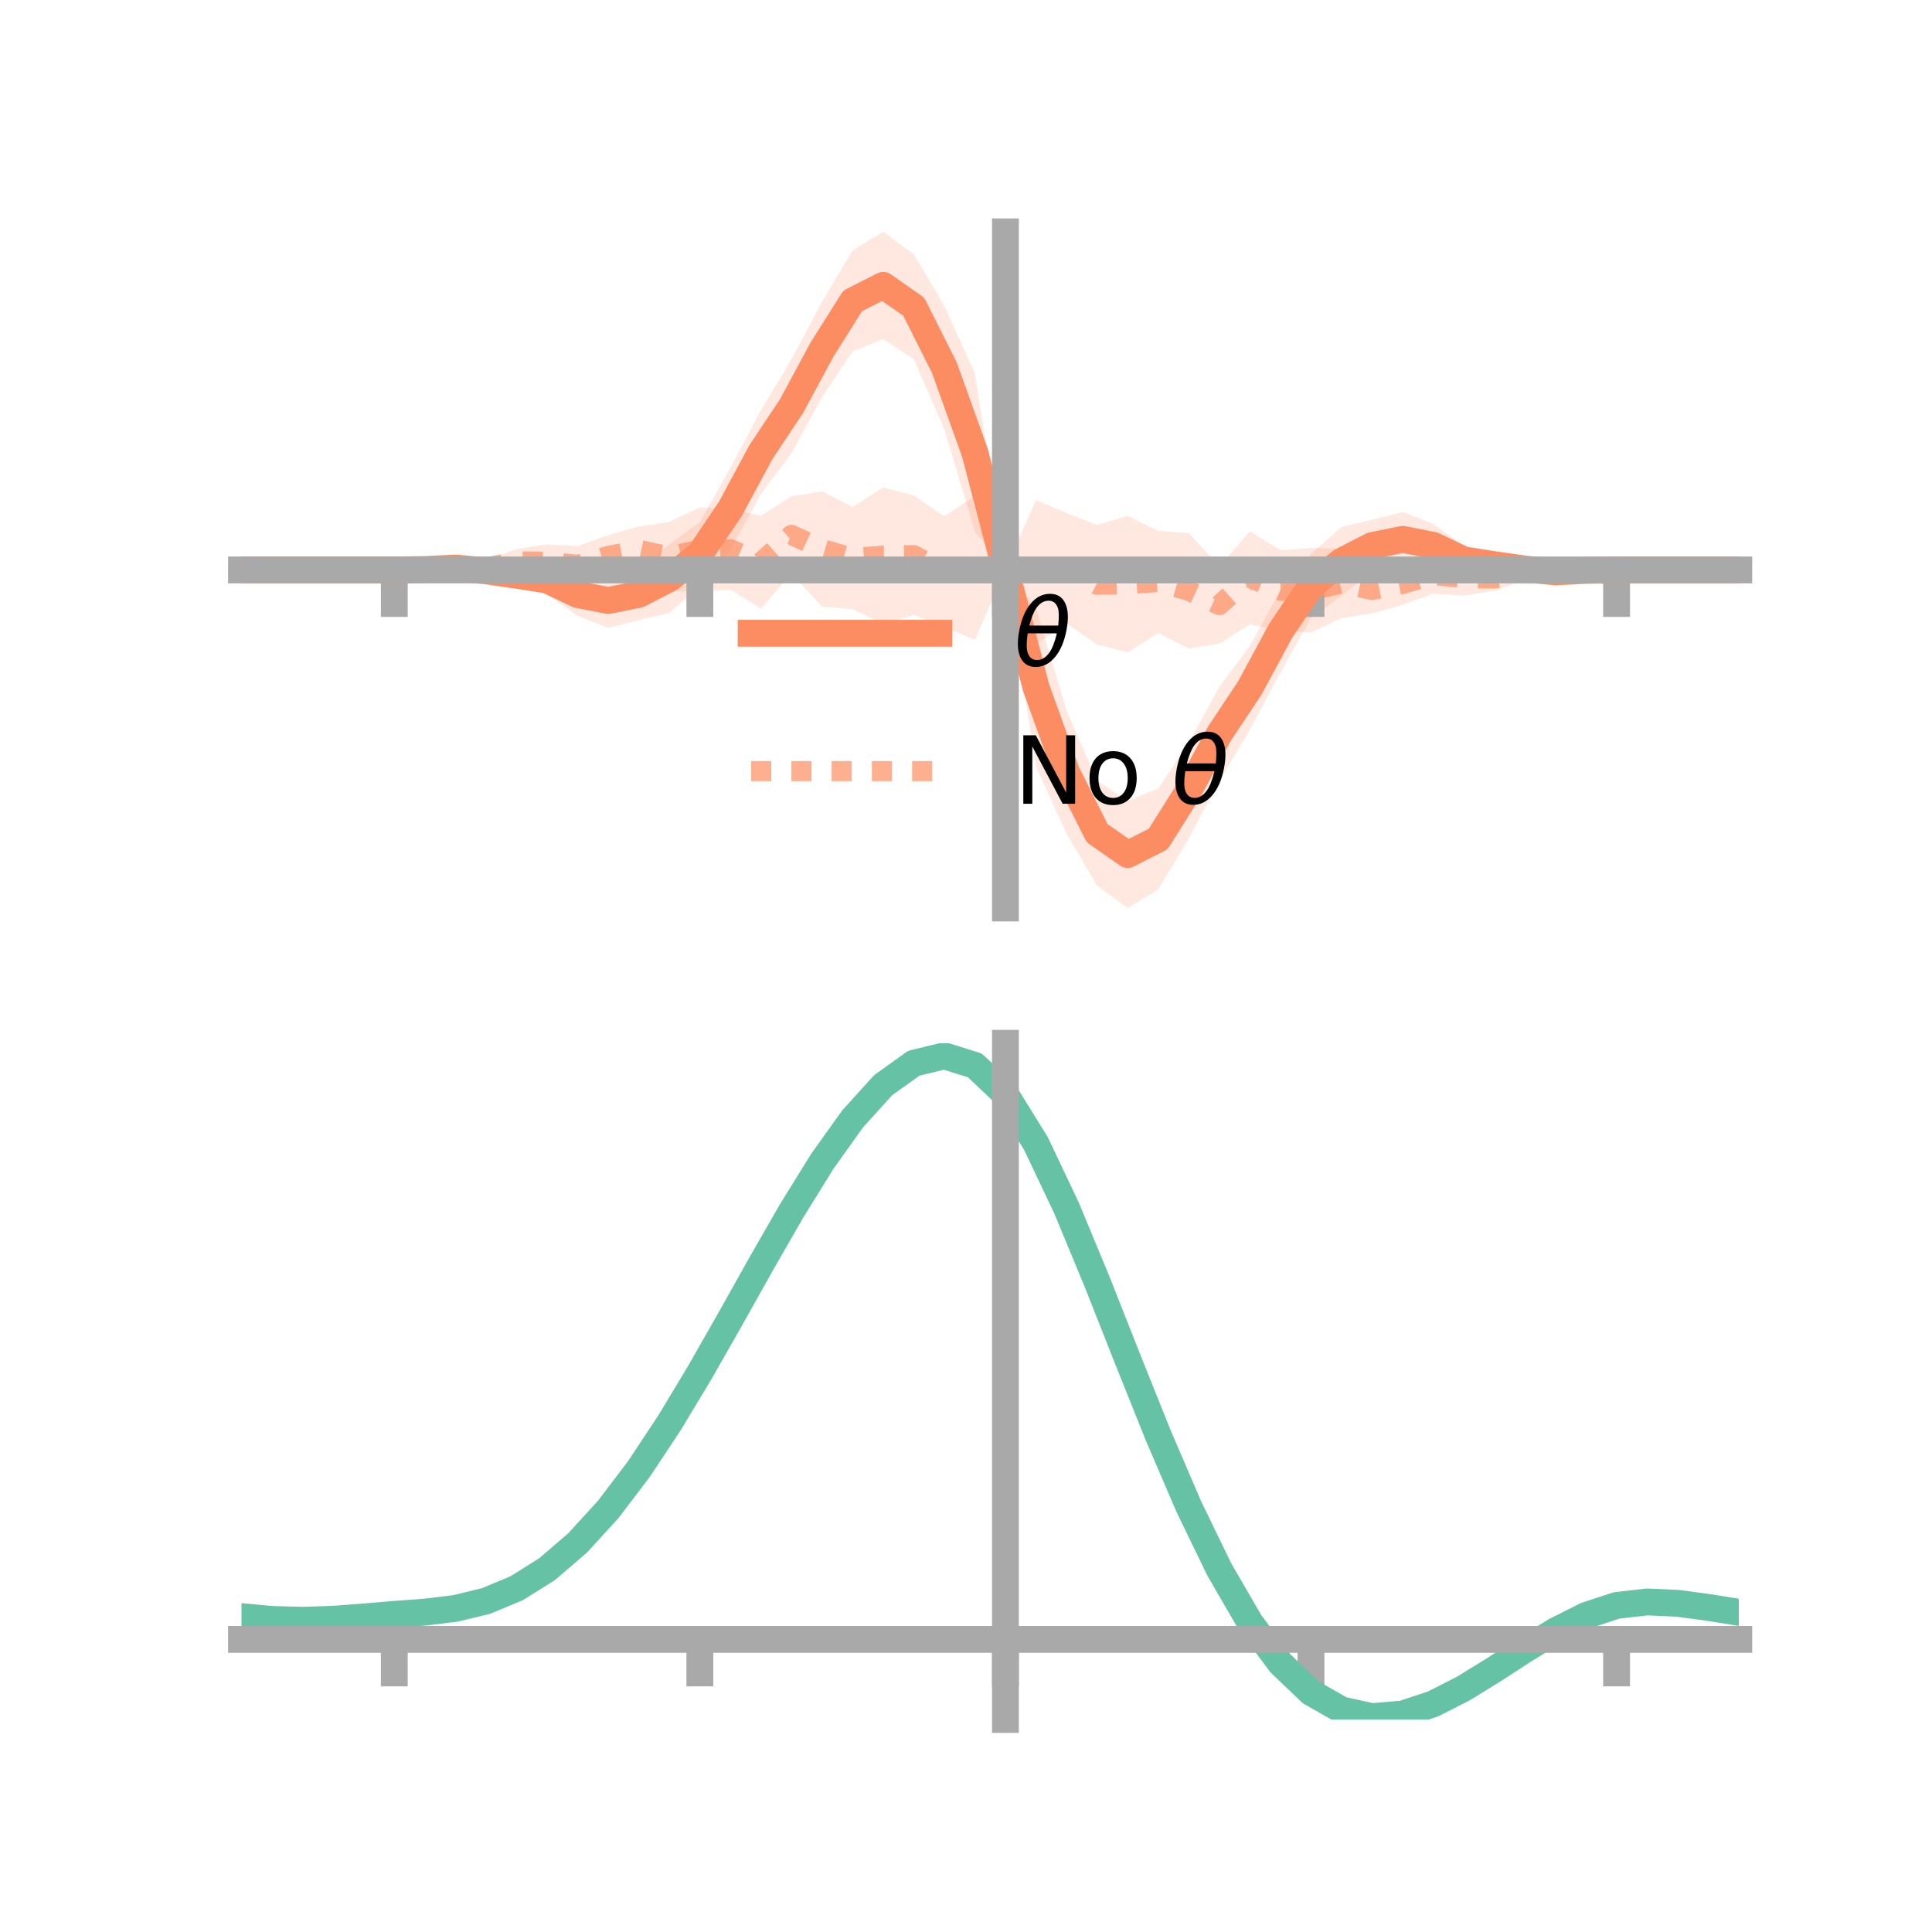 <?xml version="1.0" encoding="utf-8" standalone="no"?>
<!DOCTYPE svg PUBLIC "-//W3C//DTD SVG 1.1//EN"
  "http://www.w3.org/Graphics/SVG/1.1/DTD/svg11.dtd">
<!-- Created with matplotlib (https://matplotlib.org/) -->
<svg height="144pt" version="1.1" viewBox="0 0 144 144" width="144pt" xmlns="http://www.w3.org/2000/svg" xmlns:xlink="http://www.w3.org/1999/xlink">
 <defs>
  <style type="text/css">*{stroke-linecap:butt;stroke-linejoin:round;}</style>
 </defs>
 <g id="figure_1">
  <g id="patch_1">
   <path d="M 0 144 
L 144 144 
L 144 0 
L 0 0 
z
" style="fill:none;"/>
  </g>
  <g id="axes_1">
   <g id="patch_2">
    <path d="M 18 67.68 
L 129.6 67.68 
L 129.6 17.28 
L 18 17.28 
z
" style="fill:none;"/>
   </g>
   <g id="PolyCollection_1">
    <path clip-path="url(#p1f20fd2b08)" d="M 18 42.48 
L 18 42.48 
L 20.278 42.48 
L 22.555 42.48 
L 24.833 42.48 
L 27.11 42.48 
L 29.388 42.48 
L 31.665 42.315 
L 33.943 41.952 
L 36.22 41.89 
L 38.498 41.923 
L 40.776 42.162 
L 43.053 42.719 
L 45.331 42.723 
L 47.608 42.385 
L 49.886 40.571 
L 52.163 38.917 
L 54.441 34.861 
L 56.718 30.569 
L 58.996 26.772 
L 61.273 22.493 
L 63.551 18.666 
L 65.829 17.28 
L 68.106 18.953 
L 70.384 22.813 
L 72.661 27.832 
L 74.939 42.436 
L 77.216 45.327 
L 79.494 52.975 
L 81.771 58.192 
L 84.049 59.7 
L 86.327 58.772 
L 88.604 55.363 
L 90.882 51.196 
L 93.159 48.148 
L 95.437 43.98 
L 97.714 41.289 
L 99.992 39.272 
L 102.269 38.748 
L 104.547 38.164 
L 106.824 39.053 
L 109.102 40.669 
L 111.38 41.139 
L 113.657 41.755 
L 115.935 42.239 
L 118.212 42.378 
L 120.49 42.48 
L 122.767 42.48 
L 125.045 42.48 
L 127.322 42.48 
L 129.6 42.48 
L 129.6 42.48 
L 129.6 42.48 
L 127.322 42.48 
L 125.045 42.48 
L 122.767 42.48 
L 120.49 42.48 
L 118.212 42.645 
L 115.935 43.008 
L 113.657 43.07 
L 111.38 43.037 
L 109.102 42.798 
L 106.824 42.241 
L 104.547 42.237 
L 102.269 42.575 
L 99.992 44.389 
L 97.714 46.043 
L 95.437 50.099 
L 93.159 54.391 
L 90.882 58.188 
L 88.604 62.467 
L 86.327 66.294 
L 84.049 67.68 
L 81.771 66.007 
L 79.494 62.147 
L 77.216 57.128 
L 74.939 42.436 
L 72.661 39.633 
L 70.384 31.985 
L 68.106 26.768 
L 65.829 25.26 
L 63.551 26.188 
L 61.273 29.597 
L 58.996 33.764 
L 56.718 36.812 
L 54.441 40.98 
L 52.163 43.671 
L 49.886 45.688 
L 47.608 46.212 
L 45.331 46.796 
L 43.053 45.907 
L 40.776 44.291 
L 38.498 43.821 
L 36.22 43.205 
L 33.943 42.721 
L 31.665 42.582 
L 29.388 42.48 
L 27.11 42.48 
L 24.833 42.48 
L 22.555 42.48 
L 20.278 42.48 
L 18 42.48 
z
" style="fill:#fc8d62;fill-opacity:0.2;"/>
   </g>
   <g id="PolyCollection_2">
    <path clip-path="url(#p1f20fd2b08)" d="M 18 42.48 
L 18 42.48 
L 20.278 42.48 
L 22.555 42.48 
L 24.833 42.48 
L 27.11 42.48 
L 29.388 42.48 
L 31.665 42.343 
L 33.943 41.961 
L 36.22 41.724 
L 38.498 40.928 
L 40.776 40.57 
L 43.053 40.716 
L 45.331 39.893 
L 47.608 39.241 
L 49.886 38.901 
L 52.163 37.815 
L 54.441 37.936 
L 56.718 38.435 
L 58.996 36.996 
L 61.273 36.626 
L 63.551 37.79 
L 65.829 36.333 
L 68.106 36.928 
L 70.384 38.488 
L 72.661 36.94 
L 74.939 42.436 
L 77.216 37.272 
L 79.494 38.245 
L 81.771 39.132 
L 84.049 38.458 
L 86.327 39.568 
L 88.604 39.737 
L 90.882 42.224 
L 93.159 39.604 
L 95.437 41.016 
L 97.714 40.842 
L 99.992 40.906 
L 102.269 42.226 
L 104.547 41.971 
L 106.824 41.465 
L 109.102 41.783 
L 111.38 42.201 
L 113.657 42.076 
L 115.935 42.31 
L 118.212 42.372 
L 120.49 42.48 
L 122.767 42.48 
L 125.045 42.48 
L 127.322 42.48 
L 129.6 42.48 
L 129.6 42.48 
L 129.6 42.48 
L 127.322 42.48 
L 125.045 42.48 
L 122.767 42.48 
L 120.49 42.48 
L 118.212 42.617 
L 115.935 42.999 
L 113.657 43.236 
L 111.38 44.032 
L 109.102 44.39 
L 106.824 44.244 
L 104.547 45.067 
L 102.269 45.719 
L 99.992 46.059 
L 97.714 47.145 
L 95.437 47.024 
L 93.159 46.525 
L 90.882 47.964 
L 88.604 48.334 
L 86.327 47.17 
L 84.049 48.627 
L 81.771 48.032 
L 79.494 46.472 
L 77.216 48.02 
L 74.939 42.436 
L 72.661 47.688 
L 70.384 46.715 
L 68.106 45.828 
L 65.829 46.502 
L 63.551 45.392 
L 61.273 45.223 
L 58.996 42.736 
L 56.718 45.356 
L 54.441 43.944 
L 52.163 44.118 
L 49.886 44.054 
L 47.608 42.734 
L 45.331 42.989 
L 43.053 43.495 
L 40.776 43.177 
L 38.498 42.759 
L 36.22 42.884 
L 33.943 42.65 
L 31.665 42.588 
L 29.388 42.48 
L 27.11 42.48 
L 24.833 42.48 
L 22.555 42.48 
L 20.278 42.48 
L 18 42.48 
z
" style="fill:#fc8d62;fill-opacity:0.2;"/>
   </g>
   <g id="matplotlib.axis_1">
    <g id="xtick_1">
     <g id="line2d_1">
      <defs>
       <path d="M 0 0 
L 0 3.5 
" id="m2b5683a9d5" style="stroke:#a9a9a9;stroke-width:2;"/>
      </defs>
      <g>
       <use style="fill:#a9a9a9;stroke:#a9a9a9;stroke-width:2;" x="29.388" xlink:href="#m2b5683a9d5" y="42.48"/>
      </g>
     </g>
    </g>
    <g id="xtick_2">
     <g id="line2d_2">
      <g>
       <use style="fill:#a9a9a9;stroke:#a9a9a9;stroke-width:2;" x="52.163" xlink:href="#m2b5683a9d5" y="42.48"/>
      </g>
     </g>
    </g>
    <g id="xtick_3">
     <g id="line2d_3">
      <g>
       <use style="fill:#a9a9a9;stroke:#a9a9a9;stroke-width:2;" x="74.939" xlink:href="#m2b5683a9d5" y="42.48"/>
      </g>
     </g>
    </g>
    <g id="xtick_4">
     <g id="line2d_4">
      <g>
       <use style="fill:#a9a9a9;stroke:#a9a9a9;stroke-width:2;" x="97.714" xlink:href="#m2b5683a9d5" y="42.48"/>
      </g>
     </g>
    </g>
    <g id="xtick_5">
     <g id="line2d_5">
      <g>
       <use style="fill:#a9a9a9;stroke:#a9a9a9;stroke-width:2;" x="120.49" xlink:href="#m2b5683a9d5" y="42.48"/>
      </g>
     </g>
    </g>
   </g>
   <g id="matplotlib.axis_2"/>
   <g id="line2d_6">
    <path clip-path="url(#p1f20fd2b08)" d="M 18 42.48 
L 20.278 42.48 
L 22.555 42.48 
L 24.833 42.48 
L 27.11 42.48 
L 29.388 42.48 
L 31.665 42.449 
L 33.943 42.337 
L 36.22 42.547 
L 38.498 42.872 
L 40.776 43.227 
L 43.053 44.313 
L 45.331 44.759 
L 47.608 44.299 
L 49.886 43.13 
L 52.163 41.294 
L 54.441 37.92 
L 56.718 33.691 
L 58.996 30.268 
L 61.273 26.045 
L 63.551 22.427 
L 65.829 21.27 
L 68.106 22.86 
L 70.384 27.399 
L 72.661 33.733 
L 74.939 42.436 
L 77.216 51.227 
L 79.494 57.561 
L 81.771 62.1 
L 84.049 63.69 
L 86.327 62.533 
L 88.604 58.915 
L 90.882 54.692 
L 93.159 51.269 
L 95.437 47.04 
L 97.714 43.666 
L 99.992 41.83 
L 102.269 40.661 
L 104.547 40.201 
L 106.824 40.647 
L 109.102 41.733 
L 111.38 42.088 
L 113.657 42.413 
L 115.935 42.623 
L 118.212 42.511 
L 120.49 42.48 
L 122.767 42.48 
L 125.045 42.48 
L 127.322 42.48 
L 129.6 42.48 
" style="fill:none;stroke:#fc8d62;stroke-linecap:square;stroke-width:2;"/>
   </g>
   <g id="line2d_7">
    <path clip-path="url(#p1f20fd2b08)" d="M 18 42.48 
L 20.278 42.48 
L 22.555 42.48 
L 24.833 42.48 
L 27.11 42.48 
L 29.388 42.48 
L 31.665 42.466 
L 33.943 42.306 
L 36.22 42.304 
L 38.498 41.843 
L 40.776 41.874 
L 43.053 42.106 
L 45.331 41.441 
L 47.608 40.987 
L 49.886 41.477 
L 52.163 40.966 
L 54.441 40.94 
L 56.718 41.896 
L 58.996 39.866 
L 61.273 40.925 
L 63.551 41.591 
L 65.829 41.417 
L 68.106 41.378 
L 70.384 42.601 
L 72.661 42.314 
L 74.939 42.436 
L 77.216 42.646 
L 79.494 42.359 
L 81.771 43.582 
L 84.049 43.543 
L 86.327 43.369 
L 88.604 44.035 
L 90.882 45.094 
L 93.159 43.064 
L 95.437 44.02 
L 97.714 43.994 
L 99.992 43.483 
L 102.269 43.973 
L 104.547 43.519 
L 106.824 42.854 
L 109.102 43.086 
L 111.38 43.117 
L 113.657 42.656 
L 115.935 42.654 
L 118.212 42.494 
L 120.49 42.48 
L 122.767 42.48 
L 125.045 42.48 
L 127.322 42.48 
L 129.6 42.48 
" style="fill:none;stroke:#fc8d62;stroke-dasharray:1.5,1.5;stroke-dashoffset:0;stroke-opacity:0.7;stroke-width:1.5;"/>
   </g>
   <g id="patch_3">
    <path d="M 74.939 67.68 
L 74.939 17.28 
" style="fill:none;stroke:#a9a9a9;stroke-linecap:square;stroke-linejoin:miter;stroke-width:2;"/>
   </g>
   <g id="patch_4">
    <path d="M 129.6 67.68 
L 129.6 17.28 
" style="fill:none;"/>
   </g>
   <g id="patch_5">
    <path d="M 18 42.48 
L 129.6 42.48 
" style="fill:none;stroke:#a9a9a9;stroke-linecap:square;stroke-linejoin:miter;stroke-width:2;"/>
   </g>
   <g id="patch_6">
    <path d="M 18 17.28 
L 129.6 17.28 
" style="fill:none;"/>
   </g>
   <g id="legend_1">
    <g id="line2d_8">
     <path d="M 55.985 47.2 
L 69.985 47.2 
" style="fill:none;stroke:#fc8d62;stroke-linecap:square;stroke-width:2;"/>
    </g>
    <g id="line2d_9"/>
    <g id="text_1">
     <!-- $\theta$ -->
     <g transform="translate(75.585 49.65)scale(0.07 -0.07)">
      <defs>
       <path d="M 45.516 34.672 
L 14.453 34.672 
Q 12.359 20.062 14.5 13.875 
Q 17.188 6.25 24.469 6.25 
Q 31.781 6.25 37.359 13.922 
Q 42.234 20.656 45.516 34.672 
z
M 47.016 42.969 
Q 48.344 56.844 46.625 61.719 
Q 43.953 69.438 36.766 69.438 
Q 29.297 69.438 23.828 61.812 
Q 19.531 55.672 16.156 42.969 
z
M 38.188 76.766 
Q 49.906 76.766 54.594 66.406 
Q 59.281 56.109 55.719 37.844 
Q 52.203 19.625 43.453 9.281 
Q 34.766 -1.125 23.047 -1.125 
Q 11.281 -1.125 6.641 9.281 
Q 2 19.625 5.516 37.844 
Q 9.078 56.109 17.719 66.406 
Q 26.422 76.766 38.188 76.766 
z
" id="DejaVuSans-Oblique-952"/>
      </defs>
      <use transform="translate(0 0.234)" xlink:href="#DejaVuSans-Oblique-952"/>
     </g>
    </g>
    <g id="line2d_10">
     <path d="M 55.985 57.474 
L 69.985 57.474 
" style="fill:none;stroke:#fc8d62;stroke-dasharray:1.5,1.5;stroke-dashoffset:0;stroke-opacity:0.7;stroke-width:1.5;"/>
    </g>
    <g id="line2d_11"/>
    <g id="text_2">
     <!-- No $\theta$ -->
     <g transform="translate(75.585 59.924)scale(0.07 -0.07)">
      <defs>
       <path d="M 9.812 72.906 
L 23.094 72.906 
L 55.422 11.922 
L 55.422 72.906 
L 64.984 72.906 
L 64.984 0 
L 51.703 0 
L 19.391 60.984 
L 19.391 0 
L 9.812 0 
z
" id="DejaVuSans-78"/>
       <path d="M 30.609 48.391 
Q 23.391 48.391 19.188 42.75 
Q 14.984 37.109 14.984 27.297 
Q 14.984 17.484 19.156 11.844 
Q 23.344 6.203 30.609 6.203 
Q 37.797 6.203 41.984 11.859 
Q 46.188 17.531 46.188 27.297 
Q 46.188 37.016 41.984 42.703 
Q 37.797 48.391 30.609 48.391 
z
M 30.609 56 
Q 42.328 56 49.016 48.375 
Q 55.719 40.766 55.719 27.297 
Q 55.719 13.875 49.016 6.219 
Q 42.328 -1.422 30.609 -1.422 
Q 18.844 -1.422 12.172 6.219 
Q 5.516 13.875 5.516 27.297 
Q 5.516 40.766 12.172 48.375 
Q 18.844 56 30.609 56 
z
" id="DejaVuSans-111"/>
       <path id="DejaVuSans-32"/>
      </defs>
      <use transform="translate(0 0.234)" xlink:href="#DejaVuSans-78"/>
      <use transform="translate(74.805 0.234)" xlink:href="#DejaVuSans-111"/>
      <use transform="translate(135.986 0.234)" xlink:href="#DejaVuSans-32"/>
      <use transform="translate(167.773 0.234)" xlink:href="#DejaVuSans-Oblique-952"/>
     </g>
    </g>
   </g>
  </g>
  <g id="axes_2">
   <g id="patch_7">
    <path d="M 18 128.16 
L 129.6 128.16 
L 129.6 77.76 
L 18 77.76 
z
" style="fill:none;"/>
   </g>
   <g id="PolyCollection_3">
    <path clip-path="url(#p00894ff8b0)" d="M 18 120.534 
L 18 120.455 
L 20.278 120.673 
L 22.555 120.737 
L 24.833 120.654 
L 27.11 120.473 
L 29.388 120.273 
L 31.665 120.101 
L 33.943 119.819 
L 36.22 119.263 
L 38.498 118.306 
L 40.776 116.855 
L 43.053 114.86 
L 45.331 112.312 
L 47.608 109.245 
L 49.886 105.725 
L 52.163 101.854 
L 54.441 97.761 
L 56.718 93.602 
L 58.996 89.551 
L 61.273 85.796 
L 63.551 82.538 
L 65.829 79.978 
L 68.106 78.32 
L 70.384 77.76 
L 72.661 78.487 
L 74.939 80.67 
L 77.216 84.398 
L 79.494 89.271 
L 81.771 94.843 
L 84.049 100.696 
L 86.327 106.467 
L 88.604 111.855 
L 90.882 116.625 
L 93.159 120.614 
L 95.437 123.723 
L 97.714 125.921 
L 99.992 127.233 
L 102.269 127.738 
L 104.547 127.549 
L 106.824 126.805 
L 109.102 125.662 
L 111.38 124.281 
L 113.657 122.826 
L 115.935 121.456 
L 118.212 120.323 
L 120.49 119.579 
L 122.767 119.32 
L 125.045 119.428 
L 127.322 119.742 
L 129.6 120.12 
L 129.6 120.225 
L 129.6 120.225 
L 127.322 119.871 
L 125.045 119.576 
L 122.767 119.478 
L 120.49 119.741 
L 118.212 120.494 
L 115.935 121.654 
L 113.657 123.07 
L 111.38 124.577 
L 109.102 126.007 
L 106.824 127.189 
L 104.547 127.957 
L 102.269 128.16 
L 99.992 127.666 
L 97.714 126.377 
L 95.437 124.23 
L 93.159 121.208 
L 90.882 117.342 
L 88.604 112.722 
L 86.327 107.502 
L 84.049 101.905 
L 81.771 96.223 
L 79.494 90.808 
L 77.216 86.07 
L 74.939 82.447 
L 72.661 80.332 
L 70.384 79.632 
L 68.106 80.177 
L 65.829 81.78 
L 63.551 84.245 
L 61.273 87.376 
L 58.996 90.976 
L 56.718 94.853 
L 54.441 98.827 
L 52.163 102.731 
L 49.886 106.421 
L 47.608 109.776 
L 45.331 112.702 
L 43.053 115.138 
L 40.776 117.056 
L 38.498 118.463 
L 36.22 119.399 
L 33.943 119.944 
L 31.665 120.218 
L 29.388 120.378 
L 27.11 120.563 
L 24.833 120.725 
L 22.555 120.793 
L 20.278 120.732 
L 18 120.534 
z
" style="fill:#66c2a5;fill-opacity:0.2;"/>
   </g>
   <g id="matplotlib.axis_3">
    <g id="xtick_6">
     <g id="line2d_12">
      <g>
       <use style="fill:#a9a9a9;stroke:#a9a9a9;stroke-width:2;" x="29.388" xlink:href="#m2b5683a9d5" y="122.191"/>
      </g>
     </g>
    </g>
    <g id="xtick_7">
     <g id="line2d_13">
      <g>
       <use style="fill:#a9a9a9;stroke:#a9a9a9;stroke-width:2;" x="52.163" xlink:href="#m2b5683a9d5" y="122.191"/>
      </g>
     </g>
    </g>
    <g id="xtick_8">
     <g id="line2d_14">
      <g>
       <use style="fill:#a9a9a9;stroke:#a9a9a9;stroke-width:2;" x="74.939" xlink:href="#m2b5683a9d5" y="122.191"/>
      </g>
     </g>
    </g>
    <g id="xtick_9">
     <g id="line2d_15">
      <g>
       <use style="fill:#a9a9a9;stroke:#a9a9a9;stroke-width:2;" x="97.714" xlink:href="#m2b5683a9d5" y="122.191"/>
      </g>
     </g>
    </g>
    <g id="xtick_10">
     <g id="line2d_16">
      <g>
       <use style="fill:#a9a9a9;stroke:#a9a9a9;stroke-width:2;" x="120.49" xlink:href="#m2b5683a9d5" y="122.191"/>
      </g>
     </g>
    </g>
   </g>
   <g id="matplotlib.axis_4"/>
   <g id="line2d_17">
    <path clip-path="url(#p00894ff8b0)" d="M 18 120.495 
L 20.278 120.703 
L 22.555 120.765 
L 24.833 120.69 
L 27.11 120.518 
L 29.388 120.326 
L 31.665 120.16 
L 33.943 119.882 
L 36.22 119.331 
L 38.498 118.384 
L 40.776 116.956 
L 43.053 114.999 
L 45.331 112.507 
L 47.608 109.51 
L 49.886 106.073 
L 52.163 102.292 
L 54.441 98.294 
L 56.718 94.228 
L 58.996 90.263 
L 61.273 86.586 
L 63.551 83.392 
L 65.829 80.879 
L 68.106 79.248 
L 70.384 78.696 
L 72.661 79.409 
L 74.939 81.558 
L 77.216 85.234 
L 79.494 90.04 
L 81.771 95.533 
L 84.049 101.301 
L 86.327 106.985 
L 88.604 112.288 
L 90.882 116.984 
L 93.159 120.911 
L 95.437 123.977 
L 97.714 126.149 
L 99.992 127.45 
L 102.269 127.949 
L 104.547 127.753 
L 106.824 126.997 
L 109.102 125.834 
L 111.38 124.429 
L 113.657 122.948 
L 115.935 121.555 
L 118.212 120.409 
L 120.49 119.66 
L 122.767 119.399 
L 125.045 119.502 
L 127.322 119.807 
L 129.6 120.173 
" style="fill:none;stroke:#66c2a5;stroke-linecap:square;stroke-width:2;"/>
   </g>
   <g id="patch_8">
    <path d="M 74.939 128.16 
L 74.939 77.76 
" style="fill:none;stroke:#a9a9a9;stroke-linecap:square;stroke-linejoin:miter;stroke-width:2;"/>
   </g>
   <g id="patch_9">
    <path d="M 129.6 128.16 
L 129.6 77.76 
" style="fill:none;"/>
   </g>
   <g id="patch_10">
    <path d="M 18 122.191 
L 129.6 122.191 
" style="fill:none;stroke:#a9a9a9;stroke-linecap:square;stroke-linejoin:miter;stroke-width:2;"/>
   </g>
   <g id="patch_11">
    <path d="M 18 77.76 
L 129.6 77.76 
" style="fill:none;"/>
   </g>
  </g>
 </g>
 <defs>
  <clipPath id="p1f20fd2b08">
   <rect height="50.4" width="111.6" x="18" y="17.28"/>
  </clipPath>
  <clipPath id="p00894ff8b0">
   <rect height="50.4" width="111.6" x="18" y="77.76"/>
  </clipPath>
 </defs>
</svg>

